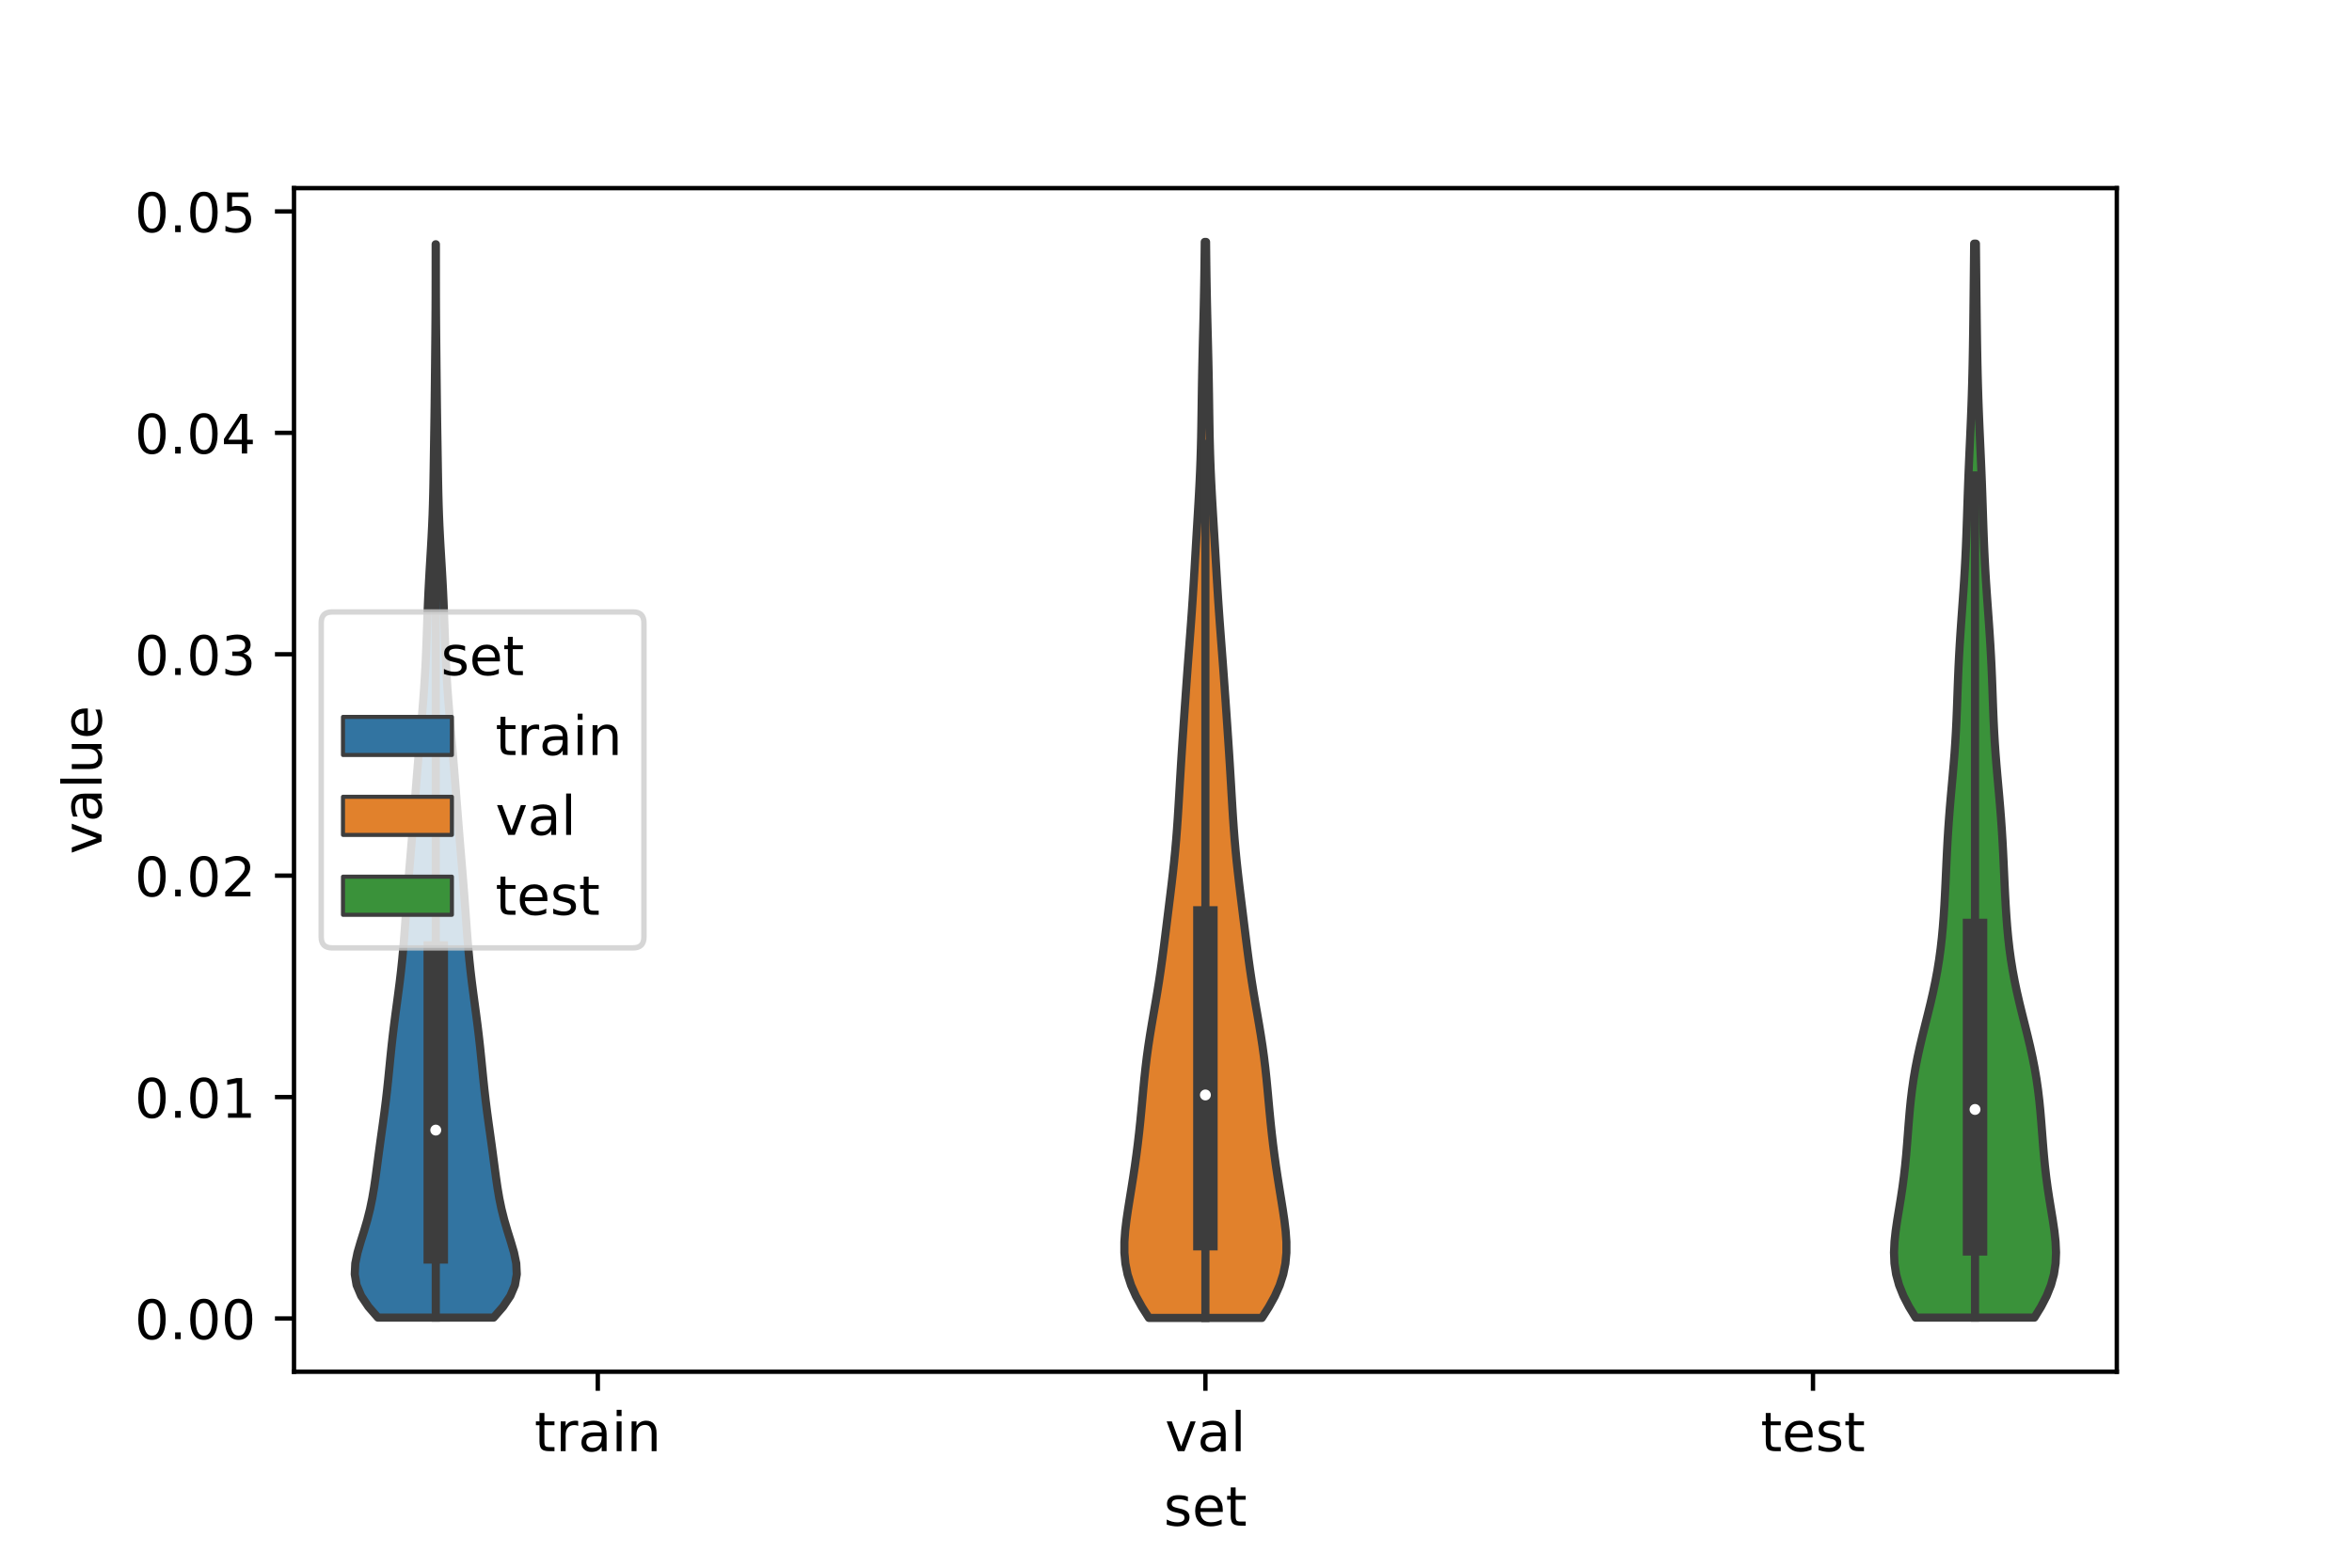 <?xml version="1.0" encoding="utf-8" standalone="no"?>
<!DOCTYPE svg PUBLIC "-//W3C//DTD SVG 1.1//EN"
  "http://www.w3.org/Graphics/SVG/1.1/DTD/svg11.dtd">
<!-- Created with matplotlib (https://matplotlib.org/) -->
<svg height="288pt" version="1.1" viewBox="0 0 432 288" width="432pt" xmlns="http://www.w3.org/2000/svg" xmlns:xlink="http://www.w3.org/1999/xlink">
 <defs>
  <style type="text/css">*{stroke-linecap:butt;stroke-linejoin:round;}</style>
 </defs>
 <g id="figure_1">
  <g id="patch_1">
   <path d="M 0 288 
L 432 288 
L 432 0 
L 0 0 
z
" style="fill:#ffffff;"/>
  </g>
  <g id="axes_1">
   <g id="patch_2">
    <path d="M 54 252 
L 388.8 252 
L 388.8 34.56 
L 54 34.56 
z
" style="fill:#ffffff;"/>
   </g>
   <g id="PolyCollection_1">
    <defs>
     <path d="M 90.662 -45.944 
L 69.418 -45.944 
L 67.683 -47.936 
L 66.342 -49.927 
L 65.497 -51.919 
L 65.16 -53.911 
L 65.26 -55.902 
L 65.67 -57.894 
L 66.25 -59.886 
L 66.875 -61.877 
L 67.46 -63.869 
L 67.961 -65.861 
L 68.373 -67.853 
L 68.71 -69.844 
L 68.999 -71.836 
L 69.265 -73.828 
L 69.528 -75.819 
L 69.797 -77.811 
L 70.074 -79.803 
L 70.352 -81.795 
L 70.621 -83.786 
L 70.872 -85.778 
L 71.102 -87.77 
L 71.311 -89.761 
L 71.509 -91.753 
L 71.706 -93.745 
L 71.913 -95.737 
L 72.136 -97.728 
L 72.378 -99.72 
L 72.637 -101.712 
L 72.905 -103.703 
L 73.171 -105.695 
L 73.427 -107.687 
L 73.662 -109.678 
L 73.873 -111.67 
L 74.059 -113.662 
L 74.225 -115.654 
L 74.376 -117.645 
L 74.52 -119.637 
L 74.664 -121.629 
L 74.813 -123.62 
L 74.968 -125.612 
L 75.13 -127.604 
L 75.296 -129.596 
L 75.463 -131.587 
L 75.628 -133.579 
L 75.789 -135.571 
L 75.948 -137.562 
L 76.104 -139.554 
L 76.26 -141.546 
L 76.417 -143.538 
L 76.577 -145.529 
L 76.74 -147.521 
L 76.906 -149.513 
L 77.075 -151.504 
L 77.247 -153.496 
L 77.419 -155.488 
L 77.587 -157.48 
L 77.747 -159.471 
L 77.894 -161.463 
L 78.023 -163.455 
L 78.135 -165.446 
L 78.231 -167.438 
L 78.313 -169.43 
L 78.387 -171.421 
L 78.458 -173.413 
L 78.532 -175.405 
L 78.613 -177.397 
L 78.705 -179.388 
L 78.808 -181.38 
L 78.92 -183.372 
L 79.039 -185.363 
L 79.157 -187.355 
L 79.269 -189.347 
L 79.368 -191.339 
L 79.452 -193.33 
L 79.519 -195.322 
L 79.571 -197.314 
L 79.612 -199.305 
L 79.646 -201.297 
L 79.678 -203.289 
L 79.71 -205.281 
L 79.741 -207.272 
L 79.773 -209.264 
L 79.802 -211.256 
L 79.829 -213.247 
L 79.852 -215.239 
L 79.874 -217.231 
L 79.895 -219.223 
L 79.915 -221.214 
L 79.935 -223.206 
L 79.955 -225.198 
L 79.973 -227.189 
L 79.989 -229.181 
L 80.002 -231.173 
L 80.011 -233.164 
L 80.016 -235.156 
L 80.019 -237.148 
L 80.02 -239.14 
L 80.021 -241.131 
L 80.021 -243.123 
L 80.059 -243.123 
L 80.059 -243.123 
L 80.059 -241.131 
L 80.06 -239.14 
L 80.061 -237.148 
L 80.064 -235.156 
L 80.069 -233.164 
L 80.078 -231.173 
L 80.091 -229.181 
L 80.107 -227.189 
L 80.125 -225.198 
L 80.145 -223.206 
L 80.165 -221.214 
L 80.185 -219.223 
L 80.206 -217.231 
L 80.228 -215.239 
L 80.251 -213.247 
L 80.278 -211.256 
L 80.307 -209.264 
L 80.339 -207.272 
L 80.37 -205.281 
L 80.402 -203.289 
L 80.434 -201.297 
L 80.468 -199.305 
L 80.509 -197.314 
L 80.561 -195.322 
L 80.628 -193.33 
L 80.712 -191.339 
L 80.811 -189.347 
L 80.923 -187.355 
L 81.041 -185.363 
L 81.16 -183.372 
L 81.272 -181.38 
L 81.375 -179.388 
L 81.467 -177.397 
L 81.548 -175.405 
L 81.622 -173.413 
L 81.693 -171.421 
L 81.767 -169.43 
L 81.849 -167.438 
L 81.945 -165.446 
L 82.057 -163.455 
L 82.186 -161.463 
L 82.333 -159.471 
L 82.493 -157.48 
L 82.661 -155.488 
L 82.833 -153.496 
L 83.005 -151.504 
L 83.174 -149.513 
L 83.34 -147.521 
L 83.503 -145.529 
L 83.663 -143.538 
L 83.82 -141.546 
L 83.976 -139.554 
L 84.132 -137.562 
L 84.291 -135.571 
L 84.452 -133.579 
L 84.617 -131.587 
L 84.784 -129.596 
L 84.95 -127.604 
L 85.112 -125.612 
L 85.267 -123.62 
L 85.416 -121.629 
L 85.56 -119.637 
L 85.704 -117.645 
L 85.855 -115.654 
L 86.021 -113.662 
L 86.207 -111.67 
L 86.418 -109.678 
L 86.653 -107.687 
L 86.909 -105.695 
L 87.175 -103.703 
L 87.443 -101.712 
L 87.702 -99.72 
L 87.944 -97.728 
L 88.167 -95.737 
L 88.374 -93.745 
L 88.571 -91.753 
L 88.769 -89.761 
L 88.978 -87.77 
L 89.208 -85.778 
L 89.459 -83.786 
L 89.728 -81.795 
L 90.006 -79.803 
L 90.283 -77.811 
L 90.552 -75.819 
L 90.815 -73.828 
L 91.081 -71.836 
L 91.37 -69.844 
L 91.707 -67.853 
L 92.119 -65.861 
L 92.62 -63.869 
L 93.205 -61.877 
L 93.83 -59.886 
L 94.41 -57.894 
L 94.82 -55.902 
L 94.92 -53.911 
L 94.583 -51.919 
L 93.738 -49.927 
L 92.397 -47.936 
L 90.662 -45.944 
z
" id="mcf8c2e129d" style="stroke:#3d3d3d;stroke-width:1.5;"/>
    </defs>
    <g clip-path="url(#pbe9b32c0f4)">
     <use style="fill:#3274a1;stroke:#3d3d3d;stroke-width:1.5;" x="0" xlink:href="#mcf8c2e129d" y="288"/>
    </g>
   </g>
   <g id="PolyCollection_2">
    <defs>
     <path d="M 231.774 -45.884 
L 211.026 -45.884 
L 209.751 -47.88 
L 208.646 -49.877 
L 207.757 -51.874 
L 207.11 -53.87 
L 206.704 -55.867 
L 206.52 -57.864 
L 206.521 -59.86 
L 206.662 -61.857 
L 206.9 -63.854 
L 207.194 -65.851 
L 207.513 -67.847 
L 207.836 -69.844 
L 208.15 -71.841 
L 208.448 -73.837 
L 208.725 -75.834 
L 208.98 -77.831 
L 209.213 -79.827 
L 209.425 -81.824 
L 209.62 -83.821 
L 209.804 -85.818 
L 209.986 -87.814 
L 210.179 -89.811 
L 210.392 -91.808 
L 210.635 -93.804 
L 210.909 -95.801 
L 211.215 -97.798 
L 211.545 -99.794 
L 211.888 -101.791 
L 212.234 -103.788 
L 212.57 -105.784 
L 212.889 -107.781 
L 213.187 -109.778 
L 213.466 -111.775 
L 213.728 -113.771 
L 213.98 -115.768 
L 214.228 -117.765 
L 214.475 -119.761 
L 214.722 -121.758 
L 214.969 -123.755 
L 215.21 -125.751 
L 215.441 -127.748 
L 215.657 -129.745 
L 215.853 -131.741 
L 216.029 -133.738 
L 216.185 -135.735 
L 216.324 -137.732 
L 216.45 -139.728 
L 216.569 -141.725 
L 216.686 -143.722 
L 216.805 -145.718 
L 216.927 -147.715 
L 217.054 -149.712 
L 217.185 -151.708 
L 217.32 -153.705 
L 217.456 -155.702 
L 217.593 -157.699 
L 217.732 -159.695 
L 217.873 -161.692 
L 218.016 -163.689 
L 218.163 -165.685 
L 218.313 -167.682 
L 218.465 -169.679 
L 218.616 -171.675 
L 218.765 -173.672 
L 218.908 -175.669 
L 219.044 -177.665 
L 219.172 -179.662 
L 219.295 -181.659 
L 219.413 -183.656 
L 219.53 -185.652 
L 219.648 -187.649 
L 219.767 -189.646 
L 219.888 -191.642 
L 220.009 -193.639 
L 220.127 -195.636 
L 220.239 -197.632 
L 220.341 -199.629 
L 220.431 -201.626 
L 220.506 -203.622 
L 220.567 -205.619 
L 220.616 -207.616 
L 220.654 -209.613 
L 220.686 -211.609 
L 220.714 -213.606 
L 220.743 -215.603 
L 220.775 -217.599 
L 220.812 -219.596 
L 220.854 -221.593 
L 220.901 -223.589 
L 220.95 -225.586 
L 221.001 -227.583 
L 221.051 -229.58 
L 221.097 -231.576 
L 221.139 -233.573 
L 221.176 -235.57 
L 221.209 -237.566 
L 221.236 -239.563 
L 221.26 -241.56 
L 221.281 -243.556 
L 221.519 -243.556 
L 221.519 -243.556 
L 221.54 -241.56 
L 221.564 -239.563 
L 221.591 -237.566 
L 221.624 -235.57 
L 221.661 -233.573 
L 221.703 -231.576 
L 221.749 -229.58 
L 221.799 -227.583 
L 221.85 -225.586 
L 221.899 -223.589 
L 221.946 -221.593 
L 221.988 -219.596 
L 222.025 -217.599 
L 222.057 -215.603 
L 222.086 -213.606 
L 222.114 -211.609 
L 222.146 -209.613 
L 222.184 -207.616 
L 222.233 -205.619 
L 222.294 -203.622 
L 222.369 -201.626 
L 222.459 -199.629 
L 222.561 -197.632 
L 222.673 -195.636 
L 222.791 -193.639 
L 222.912 -191.642 
L 223.033 -189.646 
L 223.152 -187.649 
L 223.27 -185.652 
L 223.387 -183.656 
L 223.505 -181.659 
L 223.628 -179.662 
L 223.756 -177.665 
L 223.892 -175.669 
L 224.035 -173.672 
L 224.184 -171.675 
L 224.335 -169.679 
L 224.487 -167.682 
L 224.637 -165.685 
L 224.784 -163.689 
L 224.927 -161.692 
L 225.068 -159.695 
L 225.207 -157.699 
L 225.344 -155.702 
L 225.48 -153.705 
L 225.615 -151.708 
L 225.746 -149.712 
L 225.873 -147.715 
L 225.995 -145.718 
L 226.114 -143.722 
L 226.231 -141.725 
L 226.35 -139.728 
L 226.476 -137.732 
L 226.615 -135.735 
L 226.771 -133.738 
L 226.947 -131.741 
L 227.143 -129.745 
L 227.359 -127.748 
L 227.59 -125.751 
L 227.831 -123.755 
L 228.078 -121.758 
L 228.325 -119.761 
L 228.572 -117.765 
L 228.82 -115.768 
L 229.072 -113.771 
L 229.334 -111.775 
L 229.613 -109.778 
L 229.911 -107.781 
L 230.23 -105.784 
L 230.566 -103.788 
L 230.912 -101.791 
L 231.255 -99.794 
L 231.585 -97.798 
L 231.891 -95.801 
L 232.165 -93.804 
L 232.408 -91.808 
L 232.621 -89.811 
L 232.814 -87.814 
L 232.996 -85.818 
L 233.18 -83.821 
L 233.375 -81.824 
L 233.587 -79.827 
L 233.82 -77.831 
L 234.075 -75.834 
L 234.352 -73.837 
L 234.65 -71.841 
L 234.964 -69.844 
L 235.287 -67.847 
L 235.606 -65.851 
L 235.9 -63.854 
L 236.138 -61.857 
L 236.279 -59.86 
L 236.28 -57.864 
L 236.096 -55.867 
L 235.69 -53.87 
L 235.043 -51.874 
L 234.154 -49.877 
L 233.049 -47.88 
L 231.774 -45.884 
z
" id="m6ce0f9d3ee" style="stroke:#3d3d3d;stroke-width:1.5;"/>
    </defs>
    <g clip-path="url(#pbe9b32c0f4)">
     <use style="fill:#e1812c;stroke:#3d3d3d;stroke-width:1.5;" x="0" xlink:href="#m6ce0f9d3ee" y="288"/>
    </g>
   </g>
   <g id="PolyCollection_3">
    <defs>
     <path d="M 373.659 -45.94 
L 351.861 -45.94 
L 350.637 -47.933 
L 349.607 -49.926 
L 348.81 -51.919 
L 348.265 -53.912 
L 347.964 -55.905 
L 347.88 -57.897 
L 347.971 -59.89 
L 348.187 -61.883 
L 348.479 -63.876 
L 348.804 -65.869 
L 349.129 -67.862 
L 349.429 -69.855 
L 349.694 -71.848 
L 349.921 -73.841 
L 350.113 -75.834 
L 350.279 -77.827 
L 350.433 -79.82 
L 350.587 -81.812 
L 350.755 -83.805 
L 350.951 -85.798 
L 351.188 -87.791 
L 351.473 -89.784 
L 351.811 -91.777 
L 352.202 -93.77 
L 352.64 -95.763 
L 353.114 -97.756 
L 353.609 -99.749 
L 354.109 -101.742 
L 354.596 -103.735 
L 355.055 -105.727 
L 355.474 -107.72 
L 355.846 -109.713 
L 356.167 -111.706 
L 356.438 -113.699 
L 356.663 -115.692 
L 356.849 -117.685 
L 357.002 -119.678 
L 357.129 -121.671 
L 357.238 -123.664 
L 357.335 -125.657 
L 357.425 -127.65 
L 357.516 -129.642 
L 357.612 -131.635 
L 357.719 -133.628 
L 357.842 -135.621 
L 357.981 -137.614 
L 358.137 -139.607 
L 358.306 -141.6 
L 358.484 -143.593 
L 358.662 -145.586 
L 358.833 -147.579 
L 358.991 -149.572 
L 359.129 -151.565 
L 359.246 -153.557 
L 359.343 -155.55 
L 359.425 -157.543 
L 359.499 -159.536 
L 359.57 -161.529 
L 359.646 -163.522 
L 359.732 -165.515 
L 359.831 -167.508 
L 359.944 -169.501 
L 360.07 -171.494 
L 360.206 -173.487 
L 360.348 -175.48 
L 360.491 -177.472 
L 360.631 -179.465 
L 360.763 -181.458 
L 360.883 -183.451 
L 360.989 -185.444 
L 361.082 -187.437 
L 361.163 -189.43 
L 361.234 -191.423 
L 361.301 -193.416 
L 361.366 -195.409 
L 361.433 -197.402 
L 361.506 -199.395 
L 361.585 -201.388 
L 361.67 -203.38 
L 361.759 -205.373 
L 361.849 -207.366 
L 361.938 -209.359 
L 362.022 -211.352 
L 362.099 -213.345 
L 362.168 -215.338 
L 362.228 -217.331 
L 362.28 -219.324 
L 362.325 -221.317 
L 362.362 -223.31 
L 362.395 -225.303 
L 362.424 -227.295 
L 362.45 -229.288 
L 362.473 -231.281 
L 362.496 -233.274 
L 362.517 -235.267 
L 362.538 -237.26 
L 362.559 -239.253 
L 362.58 -241.246 
L 362.6 -243.239 
L 362.92 -243.239 
L 362.92 -243.239 
L 362.94 -241.246 
L 362.961 -239.253 
L 362.982 -237.26 
L 363.003 -235.267 
L 363.024 -233.274 
L 363.047 -231.281 
L 363.07 -229.288 
L 363.096 -227.295 
L 363.125 -225.303 
L 363.158 -223.31 
L 363.195 -221.317 
L 363.24 -219.324 
L 363.292 -217.331 
L 363.352 -215.338 
L 363.421 -213.345 
L 363.498 -211.352 
L 363.582 -209.359 
L 363.671 -207.366 
L 363.761 -205.373 
L 363.85 -203.38 
L 363.935 -201.388 
L 364.014 -199.395 
L 364.087 -197.402 
L 364.154 -195.409 
L 364.219 -193.416 
L 364.286 -191.423 
L 364.357 -189.43 
L 364.438 -187.437 
L 364.531 -185.444 
L 364.637 -183.451 
L 364.757 -181.458 
L 364.889 -179.465 
L 365.029 -177.472 
L 365.172 -175.48 
L 365.314 -173.487 
L 365.45 -171.494 
L 365.576 -169.501 
L 365.689 -167.508 
L 365.788 -165.515 
L 365.874 -163.522 
L 365.95 -161.529 
L 366.021 -159.536 
L 366.095 -157.543 
L 366.177 -155.55 
L 366.274 -153.557 
L 366.391 -151.565 
L 366.529 -149.572 
L 366.687 -147.579 
L 366.858 -145.586 
L 367.036 -143.593 
L 367.214 -141.6 
L 367.383 -139.607 
L 367.539 -137.614 
L 367.678 -135.621 
L 367.801 -133.628 
L 367.908 -131.635 
L 368.004 -129.642 
L 368.095 -127.65 
L 368.185 -125.657 
L 368.282 -123.664 
L 368.391 -121.671 
L 368.518 -119.678 
L 368.671 -117.685 
L 368.857 -115.692 
L 369.082 -113.699 
L 369.353 -111.706 
L 369.674 -109.713 
L 370.046 -107.72 
L 370.465 -105.727 
L 370.924 -103.735 
L 371.411 -101.742 
L 371.911 -99.749 
L 372.406 -97.756 
L 372.88 -95.763 
L 373.318 -93.77 
L 373.709 -91.777 
L 374.047 -89.784 
L 374.332 -87.791 
L 374.569 -85.798 
L 374.765 -83.805 
L 374.933 -81.812 
L 375.087 -79.82 
L 375.241 -77.827 
L 375.407 -75.834 
L 375.599 -73.841 
L 375.826 -71.848 
L 376.091 -69.855 
L 376.391 -67.862 
L 376.716 -65.869 
L 377.041 -63.876 
L 377.333 -61.883 
L 377.549 -59.89 
L 377.64 -57.897 
L 377.556 -55.905 
L 377.255 -53.912 
L 376.71 -51.919 
L 375.913 -49.926 
L 374.883 -47.933 
L 373.659 -45.94 
z
" id="m850e792e36" style="stroke:#3d3d3d;stroke-width:1.5;"/>
    </defs>
    <g clip-path="url(#pbe9b32c0f4)">
     <use style="fill:#3a923a;stroke:#3d3d3d;stroke-width:1.5;" x="0" xlink:href="#m850e792e36" y="288"/>
    </g>
   </g>
   <g id="patch_3">
    <path clip-path="url(#pbe9b32c0f4)" d="M 109.8 242.213 
L 109.8 242.213 
L 109.8 242.213 
L 109.8 242.213 
z
" style="fill:#3274a1;stroke:#3d3d3d;stroke-linejoin:miter;stroke-width:0.75;"/>
   </g>
   <g id="patch_4">
    <path clip-path="url(#pbe9b32c0f4)" d="M 109.8 242.213 
L 109.8 242.213 
L 109.8 242.213 
L 109.8 242.213 
z
" style="fill:#e1812c;stroke:#3d3d3d;stroke-linejoin:miter;stroke-width:0.75;"/>
   </g>
   <g id="patch_5">
    <path clip-path="url(#pbe9b32c0f4)" d="M 109.8 242.213 
L 109.8 242.213 
L 109.8 242.213 
L 109.8 242.213 
z
" style="fill:#3a923a;stroke:#3d3d3d;stroke-linejoin:miter;stroke-width:0.75;"/>
   </g>
   <g id="matplotlib.axis_1">
    <g id="xtick_1">
     <g id="line2d_1">
      <defs>
       <path d="M 0 0 
L 0 3.5 
" id="mee3236211b" style="stroke:#000000;stroke-width:0.8;"/>
      </defs>
      <g>
       <use style="stroke:#000000;stroke-width:0.8;" x="109.8" xlink:href="#mee3236211b" y="252"/>
      </g>
     </g>
     <g id="text_1">
      <!-- train -->
      <g transform="translate(98.162 266.598)scale(0.1 -0.1)">
       <defs>
        <path d="M 18.312 70.219 
L 18.312 54.688 
L 36.812 54.688 
L 36.812 47.703 
L 18.312 47.703 
L 18.312 18.016 
Q 18.312 11.328 20.141 9.422 
Q 21.969 7.516 27.594 7.516 
L 36.812 7.516 
L 36.812 0 
L 27.594 0 
Q 17.188 0 13.234 3.875 
Q 9.281 7.766 9.281 18.016 
L 9.281 47.703 
L 2.688 47.703 
L 2.688 54.688 
L 9.281 54.688 
L 9.281 70.219 
z
" id="DejaVuSans-116"/>
        <path d="M 41.109 46.297 
Q 39.594 47.172 37.812 47.578 
Q 36.031 48 33.891 48 
Q 26.266 48 22.188 43.047 
Q 18.109 38.094 18.109 28.812 
L 18.109 0 
L 9.078 0 
L 9.078 54.688 
L 18.109 54.688 
L 18.109 46.188 
Q 20.953 51.172 25.484 53.578 
Q 30.031 56 36.531 56 
Q 37.453 56 38.578 55.875 
Q 39.703 55.766 41.062 55.516 
z
" id="DejaVuSans-114"/>
        <path d="M 34.281 27.484 
Q 23.391 27.484 19.188 25 
Q 14.984 22.516 14.984 16.5 
Q 14.984 11.719 18.141 8.906 
Q 21.297 6.109 26.703 6.109 
Q 34.188 6.109 38.703 11.406 
Q 43.219 16.703 43.219 25.484 
L 43.219 27.484 
z
M 52.203 31.203 
L 52.203 0 
L 43.219 0 
L 43.219 8.297 
Q 40.141 3.328 35.547 0.953 
Q 30.953 -1.422 24.312 -1.422 
Q 15.922 -1.422 10.953 3.297 
Q 6 8.016 6 15.922 
Q 6 25.141 12.172 29.828 
Q 18.359 34.516 30.609 34.516 
L 43.219 34.516 
L 43.219 35.406 
Q 43.219 41.609 39.141 45 
Q 35.062 48.391 27.688 48.391 
Q 23 48.391 18.547 47.266 
Q 14.109 46.141 10.016 43.891 
L 10.016 52.203 
Q 14.938 54.109 19.578 55.047 
Q 24.219 56 28.609 56 
Q 40.484 56 46.344 49.844 
Q 52.203 43.703 52.203 31.203 
z
" id="DejaVuSans-97"/>
        <path d="M 9.422 54.688 
L 18.406 54.688 
L 18.406 0 
L 9.422 0 
z
M 9.422 75.984 
L 18.406 75.984 
L 18.406 64.594 
L 9.422 64.594 
z
" id="DejaVuSans-105"/>
        <path d="M 54.891 33.016 
L 54.891 0 
L 45.906 0 
L 45.906 32.719 
Q 45.906 40.484 42.875 44.328 
Q 39.844 48.188 33.797 48.188 
Q 26.516 48.188 22.312 43.547 
Q 18.109 38.922 18.109 30.906 
L 18.109 0 
L 9.078 0 
L 9.078 54.688 
L 18.109 54.688 
L 18.109 46.188 
Q 21.344 51.125 25.703 53.562 
Q 30.078 56 35.797 56 
Q 45.219 56 50.047 50.172 
Q 54.891 44.344 54.891 33.016 
z
" id="DejaVuSans-110"/>
       </defs>
       <use xlink:href="#DejaVuSans-116"/>
       <use x="39.209" xlink:href="#DejaVuSans-114"/>
       <use x="80.322" xlink:href="#DejaVuSans-97"/>
       <use x="141.602" xlink:href="#DejaVuSans-105"/>
       <use x="169.385" xlink:href="#DejaVuSans-110"/>
      </g>
     </g>
    </g>
    <g id="xtick_2">
     <g id="line2d_2">
      <g>
       <use style="stroke:#000000;stroke-width:0.8;" x="221.4" xlink:href="#mee3236211b" y="252"/>
      </g>
     </g>
     <g id="text_2">
      <!-- val -->
      <g transform="translate(213.988 266.598)scale(0.1 -0.1)">
       <defs>
        <path d="M 2.984 54.688 
L 12.5 54.688 
L 29.594 8.797 
L 46.688 54.688 
L 56.203 54.688 
L 35.688 0 
L 23.484 0 
z
" id="DejaVuSans-118"/>
        <path d="M 9.422 75.984 
L 18.406 75.984 
L 18.406 0 
L 9.422 0 
z
" id="DejaVuSans-108"/>
       </defs>
       <use xlink:href="#DejaVuSans-118"/>
       <use x="59.18" xlink:href="#DejaVuSans-97"/>
       <use x="120.459" xlink:href="#DejaVuSans-108"/>
      </g>
     </g>
    </g>
    <g id="xtick_3">
     <g id="line2d_3">
      <g>
       <use style="stroke:#000000;stroke-width:0.8;" x="333" xlink:href="#mee3236211b" y="252"/>
      </g>
     </g>
     <g id="text_3">
      <!-- test -->
      <g transform="translate(323.398 266.598)scale(0.1 -0.1)">
       <defs>
        <path d="M 56.203 29.594 
L 56.203 25.203 
L 14.891 25.203 
Q 15.484 15.922 20.484 11.062 
Q 25.484 6.203 34.422 6.203 
Q 39.594 6.203 44.453 7.469 
Q 49.312 8.734 54.109 11.281 
L 54.109 2.781 
Q 49.266 0.734 44.188 -0.344 
Q 39.109 -1.422 33.891 -1.422 
Q 20.797 -1.422 13.156 6.188 
Q 5.516 13.812 5.516 26.812 
Q 5.516 40.234 12.766 48.109 
Q 20.016 56 32.328 56 
Q 43.359 56 49.781 48.891 
Q 56.203 41.797 56.203 29.594 
z
M 47.219 32.234 
Q 47.125 39.594 43.094 43.984 
Q 39.062 48.391 32.422 48.391 
Q 24.906 48.391 20.391 44.141 
Q 15.875 39.891 15.188 32.172 
z
" id="DejaVuSans-101"/>
        <path d="M 44.281 53.078 
L 44.281 44.578 
Q 40.484 46.531 36.375 47.5 
Q 32.281 48.484 27.875 48.484 
Q 21.188 48.484 17.844 46.438 
Q 14.5 44.391 14.5 40.281 
Q 14.5 37.156 16.891 35.375 
Q 19.281 33.594 26.516 31.984 
L 29.594 31.297 
Q 39.156 29.25 43.188 25.516 
Q 47.219 21.781 47.219 15.094 
Q 47.219 7.469 41.188 3.016 
Q 35.156 -1.422 24.609 -1.422 
Q 20.219 -1.422 15.453 -0.562 
Q 10.688 0.297 5.422 2 
L 5.422 11.281 
Q 10.406 8.688 15.234 7.391 
Q 20.062 6.109 24.812 6.109 
Q 31.156 6.109 34.562 8.281 
Q 37.984 10.453 37.984 14.406 
Q 37.984 18.062 35.516 20.016 
Q 33.062 21.969 24.703 23.781 
L 21.578 24.516 
Q 13.234 26.266 9.516 29.906 
Q 5.812 33.547 5.812 39.891 
Q 5.812 47.609 11.281 51.797 
Q 16.75 56 26.812 56 
Q 31.781 56 36.172 55.266 
Q 40.578 54.547 44.281 53.078 
z
" id="DejaVuSans-115"/>
       </defs>
       <use xlink:href="#DejaVuSans-116"/>
       <use x="39.209" xlink:href="#DejaVuSans-101"/>
       <use x="100.732" xlink:href="#DejaVuSans-115"/>
       <use x="152.832" xlink:href="#DejaVuSans-116"/>
      </g>
     </g>
    </g>
    <g id="text_4">
     <!-- set -->
     <g transform="translate(213.759 280.277)scale(0.1 -0.1)">
      <use xlink:href="#DejaVuSans-115"/>
      <use x="52.1" xlink:href="#DejaVuSans-101"/>
      <use x="113.623" xlink:href="#DejaVuSans-116"/>
     </g>
    </g>
   </g>
   <g id="matplotlib.axis_2">
    <g id="ytick_1">
     <g id="line2d_4">
      <defs>
       <path d="M 0 0 
L -3.5 0 
" id="m5855d6a1fa" style="stroke:#000000;stroke-width:0.8;"/>
      </defs>
      <g>
       <use style="stroke:#000000;stroke-width:0.8;" x="54" xlink:href="#m5855d6a1fa" y="242.213"/>
      </g>
     </g>
     <g id="text_5">
      <!-- 0.00 -->
      <g transform="translate(24.734 246.013)scale(0.1 -0.1)">
       <defs>
        <path d="M 31.781 66.406 
Q 24.172 66.406 20.328 58.906 
Q 16.5 51.422 16.5 36.375 
Q 16.5 21.391 20.328 13.891 
Q 24.172 6.391 31.781 6.391 
Q 39.453 6.391 43.281 13.891 
Q 47.125 21.391 47.125 36.375 
Q 47.125 51.422 43.281 58.906 
Q 39.453 66.406 31.781 66.406 
z
M 31.781 74.219 
Q 44.047 74.219 50.516 64.516 
Q 56.984 54.828 56.984 36.375 
Q 56.984 17.969 50.516 8.266 
Q 44.047 -1.422 31.781 -1.422 
Q 19.531 -1.422 13.062 8.266 
Q 6.594 17.969 6.594 36.375 
Q 6.594 54.828 13.062 64.516 
Q 19.531 74.219 31.781 74.219 
z
" id="DejaVuSans-48"/>
        <path d="M 10.688 12.406 
L 21 12.406 
L 21 0 
L 10.688 0 
z
" id="DejaVuSans-46"/>
       </defs>
       <use xlink:href="#DejaVuSans-48"/>
       <use x="63.623" xlink:href="#DejaVuSans-46"/>
       <use x="95.41" xlink:href="#DejaVuSans-48"/>
       <use x="159.033" xlink:href="#DejaVuSans-48"/>
      </g>
     </g>
    </g>
    <g id="ytick_2">
     <g id="line2d_5">
      <g>
       <use style="stroke:#000000;stroke-width:0.8;" x="54" xlink:href="#m5855d6a1fa" y="201.54"/>
      </g>
     </g>
     <g id="text_6">
      <!-- 0.01 -->
      <g transform="translate(24.734 205.339)scale(0.1 -0.1)">
       <defs>
        <path d="M 12.406 8.297 
L 28.516 8.297 
L 28.516 63.922 
L 10.984 60.406 
L 10.984 69.391 
L 28.422 72.906 
L 38.281 72.906 
L 38.281 8.297 
L 54.391 8.297 
L 54.391 0 
L 12.406 0 
z
" id="DejaVuSans-49"/>
       </defs>
       <use xlink:href="#DejaVuSans-48"/>
       <use x="63.623" xlink:href="#DejaVuSans-46"/>
       <use x="95.41" xlink:href="#DejaVuSans-48"/>
       <use x="159.033" xlink:href="#DejaVuSans-49"/>
      </g>
     </g>
    </g>
    <g id="ytick_3">
     <g id="line2d_6">
      <g>
       <use style="stroke:#000000;stroke-width:0.8;" x="54" xlink:href="#m5855d6a1fa" y="160.866"/>
      </g>
     </g>
     <g id="text_7">
      <!-- 0.02 -->
      <g transform="translate(24.734 164.665)scale(0.1 -0.1)">
       <defs>
        <path d="M 19.188 8.297 
L 53.609 8.297 
L 53.609 0 
L 7.328 0 
L 7.328 8.297 
Q 12.938 14.109 22.625 23.891 
Q 32.328 33.688 34.812 36.531 
Q 39.547 41.844 41.422 45.531 
Q 43.312 49.219 43.312 52.781 
Q 43.312 58.594 39.234 62.25 
Q 35.156 65.922 28.609 65.922 
Q 23.969 65.922 18.812 64.312 
Q 13.672 62.703 7.812 59.422 
L 7.812 69.391 
Q 13.766 71.781 18.938 73 
Q 24.125 74.219 28.422 74.219 
Q 39.75 74.219 46.484 68.547 
Q 53.219 62.891 53.219 53.422 
Q 53.219 48.922 51.531 44.891 
Q 49.859 40.875 45.406 35.406 
Q 44.188 33.984 37.641 27.219 
Q 31.109 20.453 19.188 8.297 
z
" id="DejaVuSans-50"/>
       </defs>
       <use xlink:href="#DejaVuSans-48"/>
       <use x="63.623" xlink:href="#DejaVuSans-46"/>
       <use x="95.41" xlink:href="#DejaVuSans-48"/>
       <use x="159.033" xlink:href="#DejaVuSans-50"/>
      </g>
     </g>
    </g>
    <g id="ytick_4">
     <g id="line2d_7">
      <g>
       <use style="stroke:#000000;stroke-width:0.8;" x="54" xlink:href="#m5855d6a1fa" y="120.192"/>
      </g>
     </g>
     <g id="text_8">
      <!-- 0.03 -->
      <g transform="translate(24.734 123.992)scale(0.1 -0.1)">
       <defs>
        <path d="M 40.578 39.312 
Q 47.656 37.797 51.625 33 
Q 55.609 28.219 55.609 21.188 
Q 55.609 10.406 48.188 4.484 
Q 40.766 -1.422 27.094 -1.422 
Q 22.516 -1.422 17.656 -0.516 
Q 12.797 0.391 7.625 2.203 
L 7.625 11.719 
Q 11.719 9.328 16.594 8.109 
Q 21.484 6.891 26.812 6.891 
Q 36.078 6.891 40.938 10.547 
Q 45.797 14.203 45.797 21.188 
Q 45.797 27.641 41.281 31.266 
Q 36.766 34.906 28.719 34.906 
L 20.219 34.906 
L 20.219 43.016 
L 29.109 43.016 
Q 36.375 43.016 40.234 45.922 
Q 44.094 48.828 44.094 54.297 
Q 44.094 59.906 40.109 62.906 
Q 36.141 65.922 28.719 65.922 
Q 24.656 65.922 20.016 65.031 
Q 15.375 64.156 9.812 62.312 
L 9.812 71.094 
Q 15.438 72.656 20.344 73.438 
Q 25.25 74.219 29.594 74.219 
Q 40.828 74.219 47.359 69.109 
Q 53.906 64.016 53.906 55.328 
Q 53.906 49.266 50.438 45.094 
Q 46.969 40.922 40.578 39.312 
z
" id="DejaVuSans-51"/>
       </defs>
       <use xlink:href="#DejaVuSans-48"/>
       <use x="63.623" xlink:href="#DejaVuSans-46"/>
       <use x="95.41" xlink:href="#DejaVuSans-48"/>
       <use x="159.033" xlink:href="#DejaVuSans-51"/>
      </g>
     </g>
    </g>
    <g id="ytick_5">
     <g id="line2d_8">
      <g>
       <use style="stroke:#000000;stroke-width:0.8;" x="54" xlink:href="#m5855d6a1fa" y="79.519"/>
      </g>
     </g>
     <g id="text_9">
      <!-- 0.04 -->
      <g transform="translate(24.734 83.318)scale(0.1 -0.1)">
       <defs>
        <path d="M 37.797 64.312 
L 12.891 25.391 
L 37.797 25.391 
z
M 35.203 72.906 
L 47.609 72.906 
L 47.609 25.391 
L 58.016 25.391 
L 58.016 17.188 
L 47.609 17.188 
L 47.609 0 
L 37.797 0 
L 37.797 17.188 
L 4.891 17.188 
L 4.891 26.703 
z
" id="DejaVuSans-52"/>
       </defs>
       <use xlink:href="#DejaVuSans-48"/>
       <use x="63.623" xlink:href="#DejaVuSans-46"/>
       <use x="95.41" xlink:href="#DejaVuSans-48"/>
       <use x="159.033" xlink:href="#DejaVuSans-52"/>
      </g>
     </g>
    </g>
    <g id="ytick_6">
     <g id="line2d_9">
      <g>
       <use style="stroke:#000000;stroke-width:0.8;" x="54" xlink:href="#m5855d6a1fa" y="38.845"/>
      </g>
     </g>
     <g id="text_10">
      <!-- 0.05 -->
      <g transform="translate(24.734 42.644)scale(0.1 -0.1)">
       <defs>
        <path d="M 10.797 72.906 
L 49.516 72.906 
L 49.516 64.594 
L 19.828 64.594 
L 19.828 46.734 
Q 21.969 47.469 24.109 47.828 
Q 26.266 48.188 28.422 48.188 
Q 40.625 48.188 47.75 41.5 
Q 54.891 34.812 54.891 23.391 
Q 54.891 11.625 47.562 5.094 
Q 40.234 -1.422 26.906 -1.422 
Q 22.312 -1.422 17.547 -0.641 
Q 12.797 0.141 7.719 1.703 
L 7.719 11.625 
Q 12.109 9.234 16.797 8.062 
Q 21.484 6.891 26.703 6.891 
Q 35.156 6.891 40.078 11.328 
Q 45.016 15.766 45.016 23.391 
Q 45.016 31 40.078 35.438 
Q 35.156 39.891 26.703 39.891 
Q 22.75 39.891 18.812 39.016 
Q 14.891 38.141 10.797 36.281 
z
" id="DejaVuSans-53"/>
       </defs>
       <use xlink:href="#DejaVuSans-48"/>
       <use x="63.623" xlink:href="#DejaVuSans-46"/>
       <use x="95.41" xlink:href="#DejaVuSans-48"/>
       <use x="159.033" xlink:href="#DejaVuSans-53"/>
      </g>
     </g>
    </g>
    <g id="text_11">
     <!-- value -->
     <g transform="translate(18.655 156.938)rotate(-90)scale(0.1 -0.1)">
      <defs>
       <path d="M 8.5 21.578 
L 8.5 54.688 
L 17.484 54.688 
L 17.484 21.922 
Q 17.484 14.156 20.5 10.266 
Q 23.531 6.391 29.594 6.391 
Q 36.859 6.391 41.078 11.031 
Q 45.312 15.672 45.312 23.688 
L 45.312 54.688 
L 54.297 54.688 
L 54.297 0 
L 45.312 0 
L 45.312 8.406 
Q 42.047 3.422 37.719 1 
Q 33.406 -1.422 27.688 -1.422 
Q 18.266 -1.422 13.375 4.438 
Q 8.5 10.297 8.5 21.578 
z
M 31.109 56 
z
" id="DejaVuSans-117"/>
      </defs>
      <use xlink:href="#DejaVuSans-118"/>
      <use x="59.18" xlink:href="#DejaVuSans-97"/>
      <use x="120.459" xlink:href="#DejaVuSans-108"/>
      <use x="148.242" xlink:href="#DejaVuSans-117"/>
      <use x="211.621" xlink:href="#DejaVuSans-101"/>
     </g>
    </g>
   </g>
   <g id="line2d_10">
    <path clip-path="url(#pbe9b32c0f4)" d="M 80.04 242.056 
L 80.04 94.408 
" style="fill:none;stroke:#3d3d3d;stroke-linecap:square;stroke-width:1.5;"/>
   </g>
   <g id="line2d_11">
    <path clip-path="url(#pbe9b32c0f4)" d="M 80.04 229.892 
L 80.04 175.169 
" style="fill:none;stroke:#3d3d3d;stroke-linecap:square;stroke-width:4.5;"/>
   </g>
   <g id="line2d_12">
    <path clip-path="url(#pbe9b32c0f4)" d="M 221.4 242.116 
L 221.4 81.533 
" style="fill:none;stroke:#3d3d3d;stroke-linecap:square;stroke-width:1.5;"/>
   </g>
   <g id="line2d_13">
    <path clip-path="url(#pbe9b32c0f4)" d="M 221.4 227.458 
L 221.4 168.73 
" style="fill:none;stroke:#3d3d3d;stroke-linecap:square;stroke-width:4.5;"/>
   </g>
   <g id="line2d_14">
    <path clip-path="url(#pbe9b32c0f4)" d="M 362.76 242.06 
L 362.76 87.35 
" style="fill:none;stroke:#3d3d3d;stroke-linecap:square;stroke-width:1.5;"/>
   </g>
   <g id="line2d_15">
    <path clip-path="url(#pbe9b32c0f4)" d="M 362.76 228.419 
L 362.76 171.026 
" style="fill:none;stroke:#3d3d3d;stroke-linecap:square;stroke-width:4.5;"/>
   </g>
   <g id="patch_6">
    <path d="M 54 252 
L 54 34.56 
" style="fill:none;stroke:#000000;stroke-linecap:square;stroke-linejoin:miter;stroke-width:0.8;"/>
   </g>
   <g id="patch_7">
    <path d="M 388.8 252 
L 388.8 34.56 
" style="fill:none;stroke:#000000;stroke-linecap:square;stroke-linejoin:miter;stroke-width:0.8;"/>
   </g>
   <g id="patch_8">
    <path d="M 54 252 
L 388.8 252 
" style="fill:none;stroke:#000000;stroke-linecap:square;stroke-linejoin:miter;stroke-width:0.8;"/>
   </g>
   <g id="patch_9">
    <path d="M 54 34.56 
L 388.8 34.56 
" style="fill:none;stroke:#000000;stroke-linecap:square;stroke-linejoin:miter;stroke-width:0.8;"/>
   </g>
   <g id="PathCollection_1">
    <defs>
     <path d="M 0 1.5 
C 0.398 1.5 0.779 1.342 1.061 1.061 
C 1.342 0.779 1.5 0.398 1.5 0 
C 1.5 -0.398 1.342 -0.779 1.061 -1.061 
C 0.779 -1.342 0.398 -1.5 0 -1.5 
C -0.398 -1.5 -0.779 -1.342 -1.061 -1.061 
C -1.342 -0.779 -1.5 -0.398 -1.5 0 
C -1.5 0.398 -1.342 0.779 -1.061 1.061 
C -0.779 1.342 -0.398 1.5 0 1.5 
z
" id="m761251aa23" style="stroke:#3d3d3d;"/>
    </defs>
    <g clip-path="url(#pbe9b32c0f4)">
     <use style="fill:#ffffff;stroke:#3d3d3d;" x="80.04" xlink:href="#m761251aa23" y="207.611"/>
    </g>
   </g>
   <g id="PathCollection_2">
    <g clip-path="url(#pbe9b32c0f4)">
     <use style="fill:#ffffff;stroke:#3d3d3d;" x="221.4" xlink:href="#m761251aa23" y="201.155"/>
    </g>
   </g>
   <g id="PathCollection_3">
    <g clip-path="url(#pbe9b32c0f4)">
     <use style="fill:#ffffff;stroke:#3d3d3d;" x="362.76" xlink:href="#m761251aa23" y="203.82"/>
    </g>
   </g>
   <g id="legend_1">
    <g id="patch_10">
     <path d="M 61 174.136 
L 116.275 174.136 
Q 118.275 174.136 118.275 172.136 
L 118.275 114.424 
Q 118.275 112.424 116.275 112.424 
L 61 112.424 
Q 59 112.424 59 114.424 
L 59 172.136 
Q 59 174.136 61 174.136 
z
" style="fill:#ffffff;opacity:0.8;stroke:#cccccc;stroke-linejoin:miter;"/>
    </g>
    <g id="text_12">
     <!-- set -->
     <g transform="translate(80.996 124.022)scale(0.1 -0.1)">
      <use xlink:href="#DejaVuSans-115"/>
      <use x="52.1" xlink:href="#DejaVuSans-101"/>
      <use x="113.623" xlink:href="#DejaVuSans-116"/>
     </g>
    </g>
    <g id="patch_11">
     <path d="M 63 138.7 
L 83 138.7 
L 83 131.7 
L 63 131.7 
z
" style="fill:#3274a1;stroke:#3d3d3d;stroke-linejoin:miter;stroke-width:0.75;"/>
    </g>
    <g id="text_13">
     <!-- train -->
     <g transform="translate(91 138.7)scale(0.1 -0.1)">
      <use xlink:href="#DejaVuSans-116"/>
      <use x="39.209" xlink:href="#DejaVuSans-114"/>
      <use x="80.322" xlink:href="#DejaVuSans-97"/>
      <use x="141.602" xlink:href="#DejaVuSans-105"/>
      <use x="169.385" xlink:href="#DejaVuSans-110"/>
     </g>
    </g>
    <g id="patch_12">
     <path d="M 63 153.378 
L 83 153.378 
L 83 146.378 
L 63 146.378 
z
" style="fill:#e1812c;stroke:#3d3d3d;stroke-linejoin:miter;stroke-width:0.75;"/>
    </g>
    <g id="text_14">
     <!-- val -->
     <g transform="translate(91 153.378)scale(0.1 -0.1)">
      <use xlink:href="#DejaVuSans-118"/>
      <use x="59.18" xlink:href="#DejaVuSans-97"/>
      <use x="120.459" xlink:href="#DejaVuSans-108"/>
     </g>
    </g>
    <g id="patch_13">
     <path d="M 63 168.057 
L 83 168.057 
L 83 161.057 
L 63 161.057 
z
" style="fill:#3a923a;stroke:#3d3d3d;stroke-linejoin:miter;stroke-width:0.75;"/>
    </g>
    <g id="text_15">
     <!-- test -->
     <g transform="translate(91 168.057)scale(0.1 -0.1)">
      <use xlink:href="#DejaVuSans-116"/>
      <use x="39.209" xlink:href="#DejaVuSans-101"/>
      <use x="100.732" xlink:href="#DejaVuSans-115"/>
      <use x="152.832" xlink:href="#DejaVuSans-116"/>
     </g>
    </g>
   </g>
  </g>
 </g>
 <defs>
  <clipPath id="pbe9b32c0f4">
   <rect height="217.44" width="334.8" x="54" y="34.56"/>
  </clipPath>
 </defs>
</svg>
